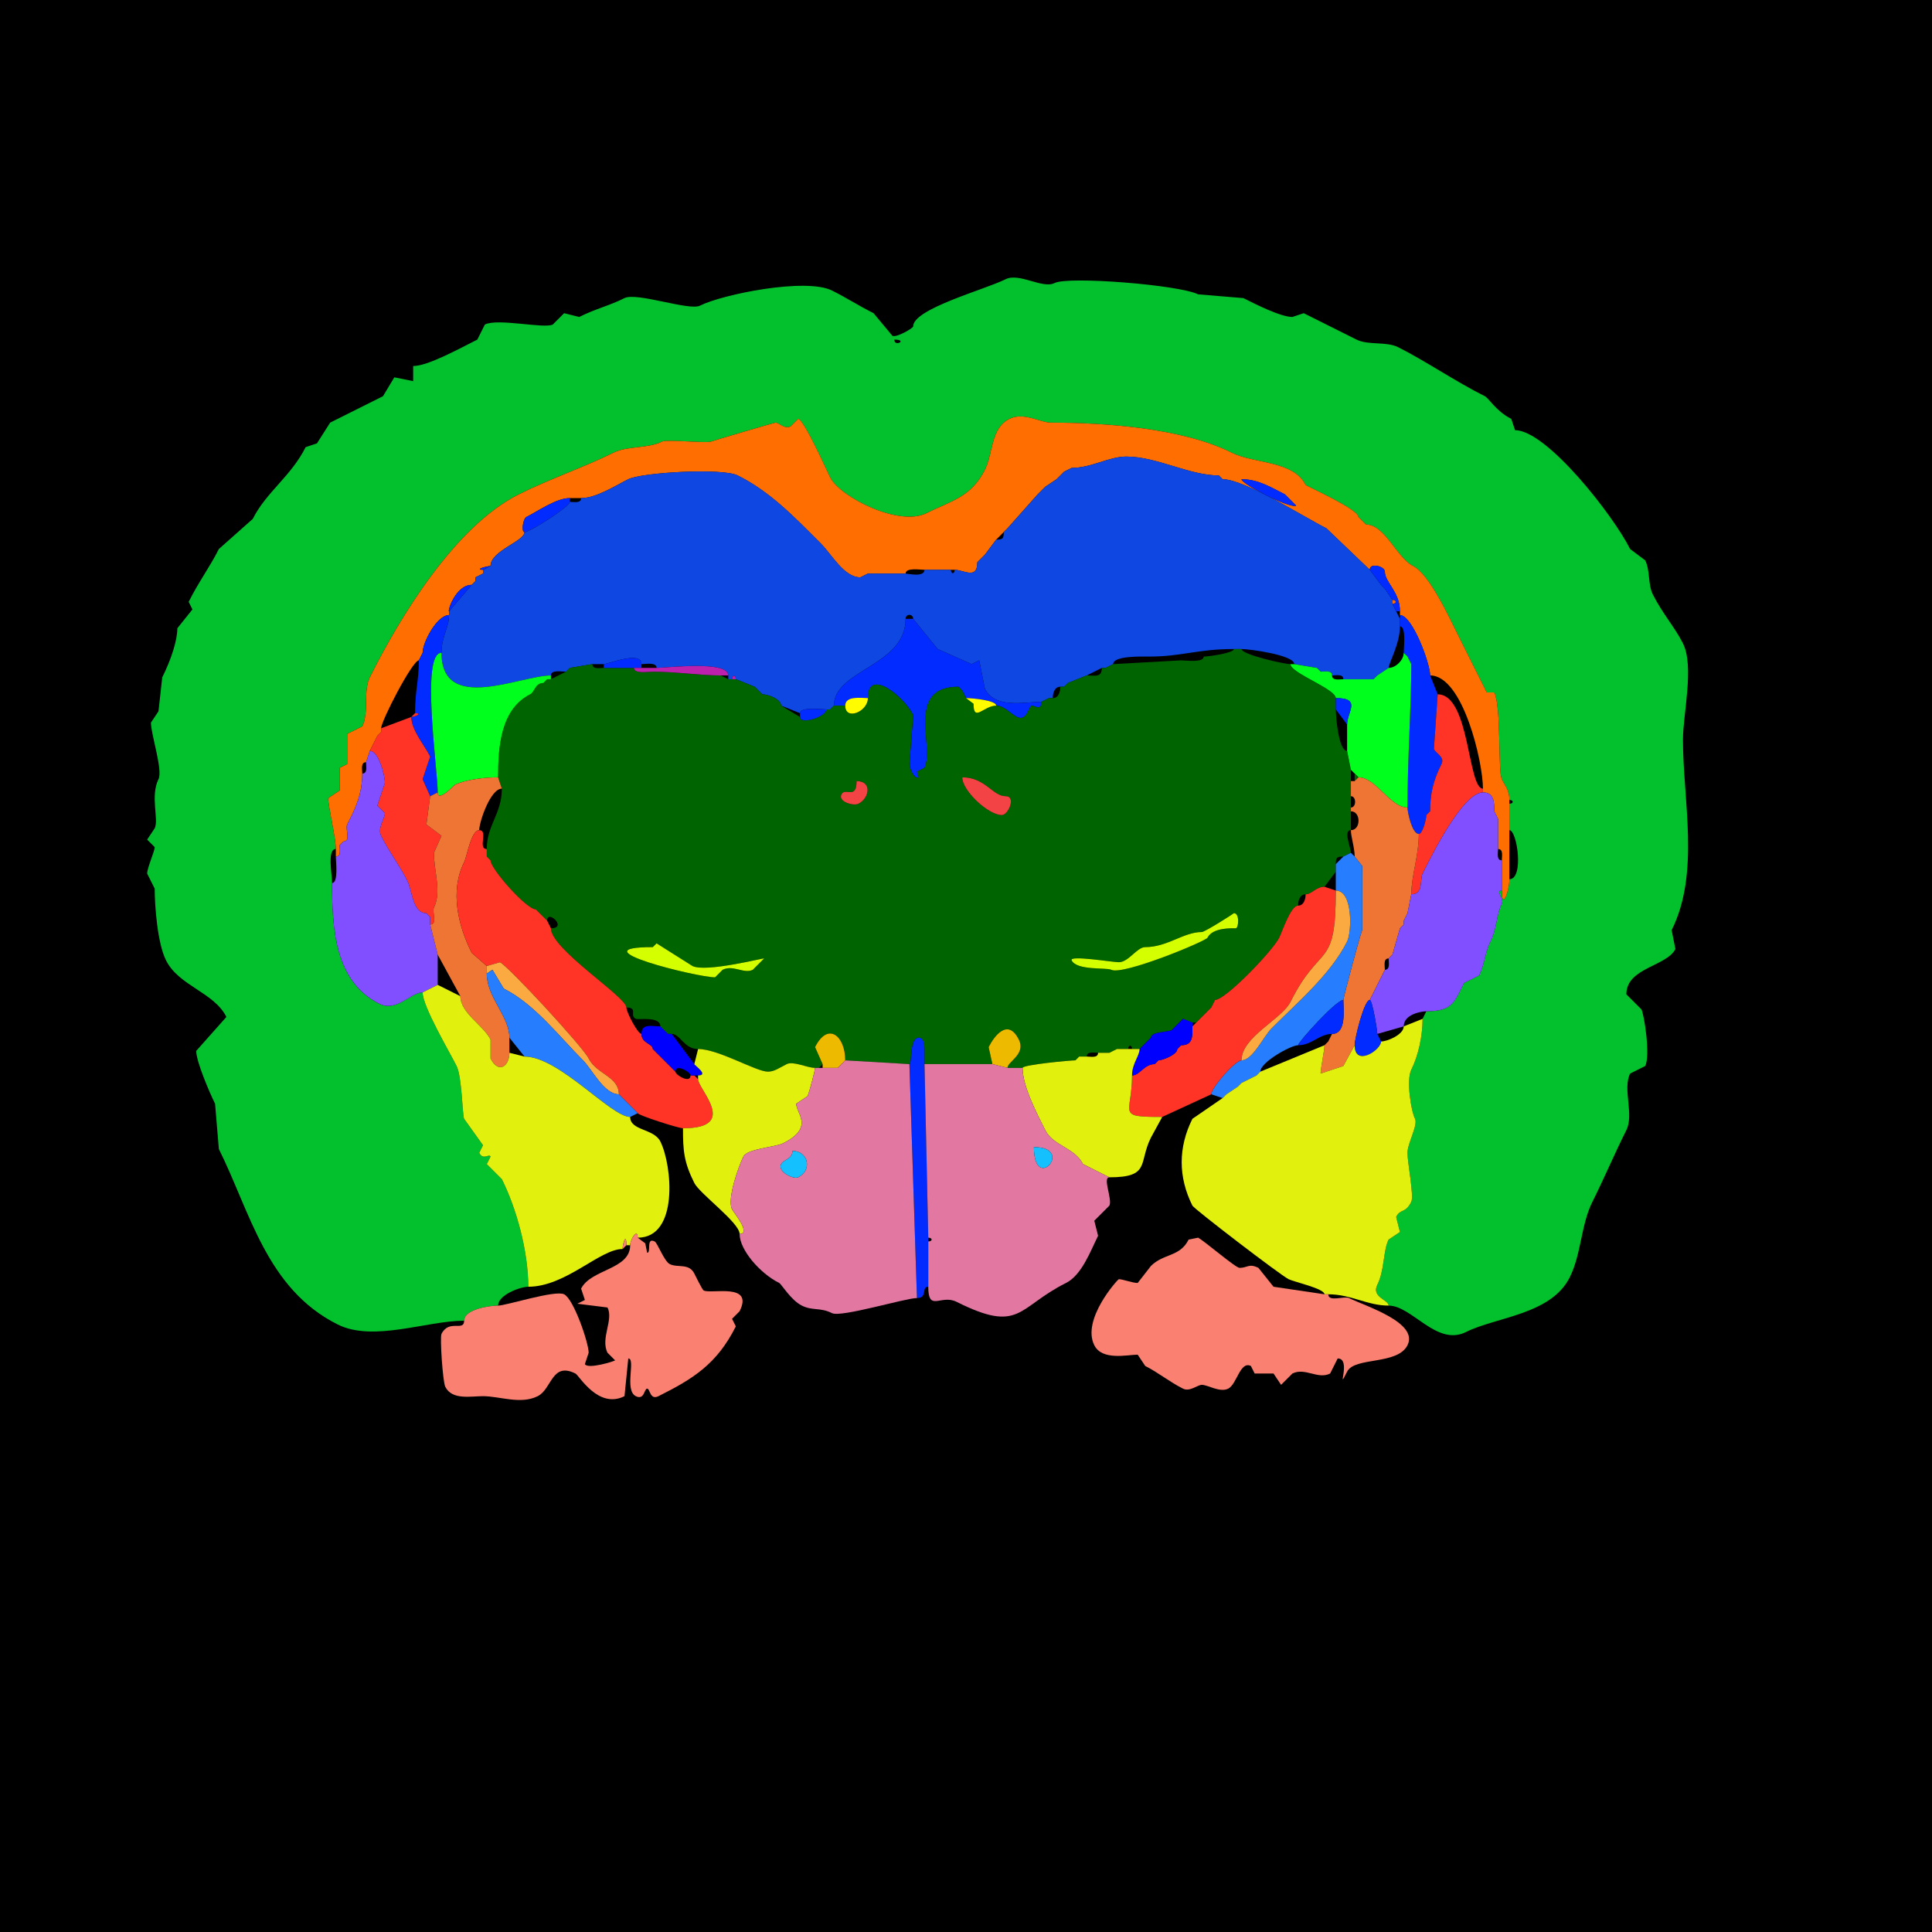 <svg xmlns="http://www.w3.org/2000/svg" xmlns:xlink="http://www.w3.org/1999/xlink" height="512" width="512">
<g>
<rect width="512" height="512" fill="#000000"  stroke-width="0" /> 
<path  fill-rule="evenodd" fill="#03C12D" stroke-width="0" stroke="#03C12D" d = " M237 90 C237,92.091 240.746,90 237,90  M368 346 C374.223,346 380.733,356.883 388.5,353 396.499,349.001 411.044,348.411 416,338.5 419.072,332.357 418.959,324.582 422,318.5 425.145,312.211 427.817,305.866 431,299.5 433.087,295.325 429.953,288.594 432,284.5 L436,282.5 C437.394,279.713 435.761,269.023 435,267.5 L431,263.5 C431,256.452 441.694,256.112 444,251.5 L443,246.5 C450.558,231.384 446,212.139 446,196 446,189.314 449.055,176.609 446,170.5 443.897,166.294 440.505,162.51 438,157.5 436.724,154.947 437.308,151.116 436,148.5 L432,145.5 C427.516,136.531 409.883,114 401.5,114 L400.5,111 C396.51,109.005 394.561,105.53 393.5,105 385.763,101.131 377.542,95.521 370.5,92 367.371,90.436 362.575,91.538 359.5,90 354.729,87.615 350.25,85.375 345.5,83 L342.5,84 C339.332,84 332.49,80.495 329.5,79 L317.5,78 C312.474,75.487 283.191,73.154 279.5,75 276.254,76.623 270.119,72.19 266.5,74 260.972,76.764 242,81.833 242,86.5 242,86.978 237.565,89.532 236.5,89 L231.5,83 C227.793,81.147 224.259,78.879 220.5,77 213.572,73.536 191.537,77.981 185.5,81 182.647,82.427 168.727,77.386 165.5,79 161.34,81.08 157.941,81.779 153.5,84 L149.5,83 L146.5,86 C144.165,87.167 131.944,84.278 128.5,86 L126.5,90 C121.607,92.446 113.397,97 109.5,97 L109.5,101 L104.5,100 L101.5,105 C96.303,107.598 91.718,109.891 87.5,112 L84,117.5 L81,118.5 C77.145,126.21 70.53,130.44 67,137.5 L58,145.5 C55.605,150.289 52.696,154.107 50,159.5 L51,161.5 L47,166.5 C47,169.618 45.453,174.594 43,179.5 L42,188.5 L40,191.5 C40,194.618 43.208,204.084 42,206.5 39.784,210.932 42.136,217.227 41,219.5 L39,222.5 L41,224.5 C41,225.597 39,229.988 39,231.5 L41,235.5 C41,239.954 41.694,249.888 44,254.5 47.401,261.302 56.723,262.946 60,269.5 L52,278.5 C52,281.34 55.598,289.696 57,292.5 L58,304.5 C66.267,321.033 70.576,341.538 89.5,351 98.94,355.72 113.094,350 123,350 123,346.906 129.901,346 132,346 132,343.129 137.947,341 140,341 140,331.682 136.915,320.329 133,312.5 133,312.5 129,308.5 129,308.5 129,308.5 130,306.5 130,306.5 129.572,305.644 128.058,307.616 127,305.5 127,305.5 128,303.5 128,303.5 128,303.5 123,296.5 123,296.5 122.526,295.552 122.443,285.387 121,282.5 119.081,278.662 112,266.707 112,263 108.828,263 105.127,268.313 100.5,266 88.678,260.089 88,246.067 88,234 88,231.675 86.633,225 89,225 89,221.963 86.669,212.161 87,211.5 87,211.5 90,209.5 90,209.5 90,209.5 90,203.5 90,203.5 90,203.5 92,202.5 92,202.5 92,202.5 92,194.5 92,194.5 92,194.5 96,192.5 96,192.5 97.832,188.836 96.203,183.093 98,179.5 106.02,163.459 120.582,139.459 137.5,131 145.501,126.999 155.247,123.626 162.5,120 166.342,118.079 171.574,118.963 175.5,117 176.69,116.405 187.467,117.516 188.5,117 188.789,116.855 205.252,112 205.5,112 206.499,112 207.881,113.81 209.5,113 209.5,113 211.5,111 211.5,111 212.995,111 219.163,124.827 220,126.5 222.584,131.668 238.195,139.653 245.5,136 251.87,132.815 257.343,131.814 261,124.5 263.251,119.999 262.482,113.509 267.5,111 271.262,109.119 275.691,112 278.5,112 292.966,112 313.409,113.454 326.5,120 332.285,122.892 342.768,122.036 346,128.5 346.137,128.775 360,134.912 360,137 360,137 362,139 362,139 367.025,139 370.2,147.85 374.5,150 378.877,152.189 384.161,163.821 387,169.5 389.631,174.761 391.489,178.478 394,183.5 394,183.5 396,183.5 396,183.5 397.901,187.301 396.942,204.384 398,206.5 399.042,208.584 400,209.408 400,212 401.186,212 401.186,213 400,213 400,213 400,220 400,220 402.071,220 403.933,233 400,233 400,236.267 398,241.408 398,236 396.12,236 398.711,238.079 398,239.5 396.526,242.449 396.768,245.964 395,249.5 393.543,252.415 393.419,255.662 392,258.5 392,258.5 388,260.5 388,260.5 385.428,265.644 384.875,268 378,268 378,268 377,270 377,270 377,274.511 375.893,279.715 374,283.5 372.661,286.179 373.895,294.29 375,296.5 375.825,298.151 373,302.988 373,305.5 373,308.197 374.759,316.983 374,318.5 372.406,321.689 371.138,320.223 370,322.5 370,322.5 371,326.5 371,326.5 371,326.5 368,328.5 368,328.5 366.509,331.483 366.961,336.578 365,340.5 363.366,343.769 368,344.457 368,346  Z"/>

<path  fill-rule="evenodd" fill="#FF6E00" stroke-width="0" stroke="#FF6E00" d = " M329 127 C329,128.23 341.814,134.843 343.5,134 L340.5,131 C336.811,129.156 333.482,127 329,127  M400 233 C400,236.267 398,241.408 398,236 398,236 398,228 398,228 398,226.952 398.473,225 397,225 397,225 397,217 397,217 397,217 396,215 396,215 396,212.629 395.983,210 393,210 393,210 393,209 393,209 393,201.948 387.713,179 379,179 379,175.751 374.258,163 371,163 371,163 371,162 371,162 371,156.808 367,154.325 367,151.5 367,150.059 363,149.019 363,151 363,151 351.5,140 351.5,140 345.667,137.084 329.835,127 324,127 324,127 323,126 323,126 315.14,126 306.594,121 298.5,121 293.843,121 289.271,124 284,124 284,124 282,125 282,125 282,125 281,126 281,126 281,126 280,127 280,127 280,127 277,129 277,129 277,129 276,130 276,130 276,130 275,131 275,131 275,131 267,140 267,140 267,140 266,141 266,141 266,141 264,143 264,143 264,143 261,147 261,147 261,147 260,148 260,148 260,148 259,149 259,149 259,153.723 255.386,151 253,151 253,151 252,151 252,151 252,151 245,151 245,151 243.765,151 240,150.357 240,152 240,152 230,152 230,152 230,152 228,153 228,153 223.676,153 220.471,146.971 217.5,144 210.473,136.973 204.158,130.329 195.5,126 191.398,123.949 170.097,125.202 166.5,127 163.057,128.721 157.99,132 154,132 154,132 151,132 151,132 147.409,132 142.58,135.46 139.5,137 138.601,137.449 138.085,141 139,141 139,143.451 130,145.954 130,150 128.987,150 125.592,151 128,151 128,151 128,152 128,152 128,152 126,153 126,153 126,153 126,154 126,154 126,154 125,155 125,155 120.765,155 118.545,162 119,162 119,162 119,163 119,163 115.807,163 112,170.199 112,173 112,173 111,175 111,175 109.294,175 101,191.085 101,193 101,193 101,194 101,194 101,194 100,195 100,195 100,195 98,199 98,199 98,199 97,202 97,202 95.527,202 96,203.952 96,205 96,210.957 93.674,215.152 92,218.5 91.426,219.647 93.064,223 91,223 91,223 90,224 90,224 90,225.048 90.473,227 89,227 89,227 89,225 89,225 89,221.963 86.669,212.161 87,211.5 87,211.5 90,209.5 90,209.5 90,209.5 90,203.5 90,203.5 90,203.5 92,202.5 92,202.5 92,202.5 92,194.5 92,194.5 92,194.5 96,192.5 96,192.5 97.832,188.836 96.203,183.093 98,179.5 106.02,163.459 120.582,139.459 137.5,131 145.501,126.999 155.247,123.626 162.5,120 166.342,118.079 171.574,118.963 175.5,117 176.69,116.405 187.467,117.516 188.5,117 188.789,116.855 205.252,112 205.5,112 206.499,112 207.881,113.81 209.5,113 209.5,113 211.5,111 211.5,111 212.995,111 219.163,124.827 220,126.5 222.584,131.668 238.195,139.653 245.5,136 251.87,132.815 257.343,131.814 261,124.5 263.251,119.999 262.482,113.509 267.5,111 271.262,109.119 275.691,112 278.5,112 292.966,112 313.409,113.454 326.5,120 332.285,122.892 342.768,122.036 346,128.5 346.137,128.775 360,134.912 360,137 360,137 362,139 362,139 367.025,139 370.2,147.85 374.5,150 378.877,152.189 384.161,163.821 387,169.5 389.631,174.761 391.489,178.478 394,183.5 394,183.5 396,183.5 396,183.5 397.901,187.301 396.942,204.384 398,206.5 399.042,208.584 400,209.408 400,212 400,212 400,213 400,213 400,213 400,220 400,220 400,220 400,233 400,233  Z"/>

<path  fill="#0E47E2" stroke-width="0" stroke="#0E47E2" d = " M219 188 L220,188 C220,188 221,187 221,187 221,177.477 240,176.527 240,164 240,162.601 242,162.601 242,164 242,164 248.5,172 248.5,172 248.5,172 257.5,176 257.5,176 257.5,176 259.5,175 259.5,175 259.5,175 261,182.5 261,182.5 263.715,187.929 271.389,186 276,186 276,186 278,185 278,185 278,185 279,185 279,185 279,183.762 279.423,182 281,182 281,182 282,182 282,182 282,182 283,181 283,181 283,181 288,179 288,179 288,179 292,177 292,177 292,177 293,177 293,177 293,177 295,176 295,176 295,173.747 302.512,174 304.5,174 313.3,174 317.232,172 327,172 327,172 329,172 329,172 331.121,172 343,173.59 343,176 343,176 349,177 349,177 349,177 350,178 350,178 351.048,178 353,177.527 353,179 354.048,179 356,178.527 356,180 356,180 364,180 364,180 364,180 365,179 365,179 365,179 368,177 368,177 368,175.818 371,170.611 371,166 371,166 371,164 371,164 371,164 370,162 370,162 370,162 369,160 369,160 369,160 369,159 369,159 369,159 367,156 367,156 367,156 366,155 366,155 366,155 363,151 363,151 363,151 351.5,140 351.5,140 345.667,137.084 329.835,127 324,127 324,127 323,126 323,126 315.14,126 306.594,121 298.5,121 293.843,121 289.271,124 284,124 284,124 282,125 282,125 282,125 281,126 281,126 281,126 280,127 280,127 280,127 277,129 277,129 277,129 276,130 276,130 276,130 275,131 275,131 275,131 267,140 267,140 267,140 266,141 266,141 266,142.747 265.747,143 264,143 264,143 261,147 261,147 261,147 260,148 260,148 260,148 259,149 259,149 259,153.723 255.386,151 253,151 253,152.186 252,152.186 252,151 252,151 245,151 245,151 245,153.079 240.53,152 240,152 240,152 230,152 230,152 230,152 228,153 228,153 223.676,153 220.471,146.971 217.5,144 210.473,136.973 204.158,130.329 195.5,126 191.398,123.949 170.097,125.202 166.5,127 163.057,128.721 157.99,132 154,132 154,133.473 152.048,133 151,133 151,134.215 140.513,141 139,141 139,143.451 130,145.954 130,150 130,150 128,151 128,151 128,151 128,152 128,152 128,152 126,153 126,153 126,153 126,154 126,154 126,154 125,155 125,155 125,155 119,162 119,162 119,162 119,163 119,163 119,166.421 117,168.573 117,173 117,189.195 137.888,179 146,179 146,177.421 148.855,178 150,178 150,178 151,177 151,177 151,177 157,176 157,176 157,176 160,176 160,176 161.136,176 170,172.346 170,176 171.145,176 174,175.421 174,177 176.485,177 193,174.953 193,179 193,179 193,180 193,180 193,180 194,180 194,180 194,178.814 195,178.814 195,180 195,180 200,182 200,182 200,182 202,184 202,184 203.717,184 207,185.379 207,187 207,187 212,189 212,189 212,187.286 217.594,188 219,188  Z"/>

<path  fill="#022CFF" stroke-width="0" stroke="#022CFF" d = " M329 127 C329,128.23 341.814,134.843 343.5,134 L340.5,131 C336.811,129.156 333.482,127 329,127  Z"/>

<path  fill="#022CFF" stroke-width="0" stroke="#022CFF" d = " M151 133 C151,134.215 140.513,141 139,141 138.085,141 138.601,137.449 139.5,137 142.58,135.46 147.409,132 151,132 151,132 151,133 151,133  Z"/>

<path  fill="#022CFF" stroke-width="0" stroke="#022CFF" d = " M130 150 C128.987,150 125.592,151 128,151 128,151 130,150 130,150  Z"/>

<path  fill="#022CFF" stroke-width="0" stroke="#022CFF" d = " M370 162 L371,162 C371,156.808 367,154.325 367,151.5 367,150.059 363,149.019 363,151 363,151 366,155 366,155 366,155 367,156 367,156 367,156 369,159 369,159 370.186,159 370.186,160 369,160 369,160 370,162 370,162  Z"/>

<path  fill="#022CFF" stroke-width="0" stroke="#022CFF" d = " M128 152 L126,153 C126,153 128,152 128,152  Z"/>

<path  fill="#022CFF" stroke-width="0" stroke="#022CFF" d = " M126 154 L125,155 C125,155 126,154 126,154  Z"/>

<path  fill="#022CFF" stroke-width="0" stroke="#022CFF" d = " M125 155 C120.765,155 118.545,162 119,162 119,162 125,155 125,155  Z"/>

<path  fill="#FF6E00" stroke-width="0" stroke="#FF6E00" d = " M366 155 L367,156 C367,156 366,155 366,155  Z"/>

<path  fill="#FF6E00" stroke-width="0" stroke="#FF6E00" d = " M369 159 C370.186,159 370.186,160 369,160 369,160 369,159 369,159  Z"/>

<path  fill="#022CFF" stroke-width="0" stroke="#022CFF" d = " M116 210 L114,211 C114,211 112,206.5 112,206.5 112,206.5 114,200.5 114,200.5 112.5,197.499 109,193.464 109,190 110.058,190 112.029,189 110,189 110,182.891 111,180.503 111,175 111,175 112,173 112,173 112,170.199 115.807,163 119,163 119,166.421 117,168.573 117,173 111.447,173 116,203.842 116,210  Z"/>

<path  fill="#022CFF" stroke-width="0" stroke="#022CFF" d = " M378 216 C378,217.041 377.014,221 376,221 374.197,221 373,215.219 373,214 373,200.608 374,187.787 374,176 374,176 373,174 373,174 373,174 372,173 372,173 372,171.594 372.714,166 371,166 371,166 371,164 371,164 371,164 371,163 371,163 374.258,163 379,175.751 379,179 379,179 381,184 381,184 381,184 380,198.5 380,198.5 380.642,199.783 382.953,200.595 382,202.5 379.722,207.056 379,210.558 379,215 379,215 378,216 378,216  Z"/>

<path  fill="#022CFF" stroke-width="0" stroke="#022CFF" d = " M221 187 C222.333,187 222.667,187 224,187 224,184.302 228.255,185 230,185 230,176.847 239.489,184.478 242,189.5 242,189.5 241,202.5 241,202.5 241,203.407 242.169,206.665 243.5,206 243.5,206 243,204.5 243,204.5 243,204.5 245,203.5 245,203.5 247.778,197.944 239.852,182 254,182 254,182 255,183 255,183 255,183 256,185 256,185 257.552,185 264,185.566 264,187 266.097,187 267.71,189.105 269.5,190 272.21,191.355 272.594,187 273.5,187 274.12,187 276,188.505 276,186 271.389,186 263.715,187.929 261,182.5 261,182.5 259.5,175 259.5,175 259.5,175 257.5,176 257.5,176 257.5,176 248.5,172 248.5,172 248.5,172 242,164 242,164 242,164 240,164 240,164 240,176.527 221,177.477 221,187  Z"/>

<path  fill-rule="evenodd" fill="#006400" stroke-width="0" stroke="#006400" d = " M327 242 C327,242.098 319.285,247 318.5,247 313.659,247 309.393,251 303.5,251 301.289,251 299.093,255 296.5,255 294.79,255 283.283,253.067 284,254.5 285.38,257.261 293.212,256.356 294.5,257 297.583,258.542 319.531,249.439 320,248.5 321.36,245.78 326.387,246 327.5,246 328.23,246 328.589,242 327,242  M227 207 C227,212.058 223.96,208.58 223,210.5 222.003,212.494 226.193,213.653 227.5,213 230.368,211.566 231.239,207 227,207  M255 206 C255,209.531 261.893,216 265.5,216 267.209,216 269.38,211 266.5,211 263.056,211 261.108,206 255,206  M267 283 L271,283 C271,282.182 283.593,281 285,281 285,281 286,280 286,280 286,280 288,280 288,280 288,278.527 289.952,279 291,279 291,279 294,279 294,279 294,279 296,278 296,278 296,278 299,278 299,278 299,276.814 300,276.814 300,278 300,278 302,278 302,278 302,278 304,276 304,276 304,276 305,275 305,275 305,273.41 309.386,273.557 310.5,273 310.5,273 313.5,270 313.5,270 313.5,270 316,271 316,271 316,271 317,271 317,271 317,271 318,270 318,270 318,270 319,269 319,269 319,269 321,267 321,267 321,267 322,265 322,265 324.746,265 337.226,252.048 339,248.5 339.756,246.988 342.037,240 344,240 344,238.762 344.423,237 346,237 347.624,237 348.75,235 351,235 351,235 354,231 354,231 354,231 354,229 354,229 354,227.253 354.253,227 356,227 356,227 358,226 358,226 358,224.643 355.888,220 358,220 358,220 358,215 358,215 358,215 358,214 358,214 358,214 358,211 358,211 358,211 358,207 358,207 358,207 358,204 358,204 358,204 357,199 357,199 354.689,199 354,189.748 354,188 354,188 354,185 354,185 354,182.567 342,178.346 342,176 340.185,176 329,173.427 329,172 329,172 327,172 327,172 327,173.059 320.257,174 319,174 319,175.684 314.321,175 313,175 313,175 295,176 295,176 295,176 293,177 293,177 293,177 292,177 292,177 292,179.641 290.177,179 288,179 288,179 283,181 283,181 283,181 282,182 282,182 282,182 281,182 281,182 281,183.238 280.577,185 279,185 279,185 278,185 278,185 278,185 276,186 276,186 276,188.505 274.12,187 273.5,187 272.594,187 272.21,191.355 269.5,190 267.71,189.105 266.097,187 264,187 260.696,187 258,191.555 258,186.5 258,186.5 256,185 256,185 256,185 255,183 255,183 255,183 254,182 254,182 239.852,182 247.778,197.944 245,203.5 245,203.5 243,204.5 243,204.5 243,204.5 243.5,206 243.5,206 242.169,206.665 241,203.407 241,202.5 241,202.5 242,189.5 242,189.5 239.489,184.478 230,176.847 230,185 230,188.621 224,191.063 224,187 222.667,187 222.333,187 221,187 221,187 220,188 220,188 220,188 219,188 219,188 219,189.969 212,192.186 212,190 212,190 207,187 207,187 207,185.379 203.717,184 202,184 202,184 200,182 200,182 200,182 195,180 195,180 195,180 194,180 194,180 194,180 193,180 193,180 193,180 191,179 191,179 185.639,179 178.996,178 173,178 171.765,178 168,178.643 168,177 168,177 160,177 160,177 158.952,177 157,177.473 157,176 157,176 151,177 151,177 151,177 150,178 150,178 150,178 146,180 146,180 146,180 145,180 145,180 145,180 144,181 144,181 141.776,181 141.728,183.386 140.5,184 132.616,187.942 132,198.113 132,206 132,206 133,209 133,209 133,215.622 129,218.699 129,225 129,225 129,227 129,227 129,227 130,228 130,228 130,230.246 139.53,241 142,241 142,241 143,242 143,242 143,242 145,244 145,244 145,240.843 150.562,246 146,246 146,251.557 166,264.155 166,267 169.207,267 166.688,269.094 168.5,270 169.172,270.336 175,269.219 175,272 175,272 176,273 176,273 176,273 177,274 177,274 177,274 178,274 178,274 180.318,274 181.26,278 185,278 190.391,278 200.352,284 203.5,284 205.205,284 206.43,283.035 208.5,282 210.248,281.126 213.886,283 216,283 216,283 217,283 217,283 217,283 218,282 218,282 218,282 216,277.5 216,277.5 219.42,270.659 224,274.532 224,281 224,281 241,282 241,282 241.766,282 240.911,275 243.5,275 245.189,275 245,278.011 245,279 245,279 245,282 245,282 251.315,282 256.16,282 263,282 263,282 262,277.5 262,277.5 263.413,274.674 267.068,269.636 270,275.5 271.954,279.408 267,281.324 267,283  M174 250 L183.5,256 C187.042,257.771 202.222,253.861 202.5,254 L199.5,257 C197.15,258.175 194.297,255.602 191.5,257 L189.5,259 C184.701,259 152.434,251 173,251 173,251 174,250 174,250  Z"/>

<path  fill="#00FF1D" stroke-width="0" stroke="#00FF1D" d = " M132 206 C128.623,206 123.35,206.575 120.5,208 120.348,208.076 116,212.739 116,210 116,203.842 111.447,173 117,173 117,189.195 137.888,179 146,179 146,179 146,180 146,180 146,180 145,180 145,180 145,180 144,181 144,181 141.776,181 141.728,183.386 140.5,184 132.616,187.942 132,198.113 132,206  Z"/>

<path  fill="#00FF1D" stroke-width="0" stroke="#00FF1D" d = " M360 206 C364.679,206 368.397,214 373,214 373,200.608 374,187.787 374,176 374,176 373,174 373,174 373,174 372,173 372,173 372,174.896 369.923,177 368,177 368,177 365,179 365,179 365,179 364,180 364,180 364,180 356,180 356,180 354.952,180 353,180.473 353,179 353,177.527 351.048,178 350,178 350,178 349,177 349,177 349,177 343,176 343,176 343,176 342,176 342,176 342,178.346 354,182.567 354,185 360.9,185 357,188.639 357,192 357,194.296 357,196.877 357,199 357,199 358,204 358,204 358,204 359,205 359,205 359,205 360,206 360,206  Z"/>

<path  fill="#022CFF" stroke-width="0" stroke="#022CFF" d = " M168 177 L170,177 C170,177 170,176 170,176 170,172.346 161.136,176 160,176 160,176 160,177 160,177 160,177 168,177 168,177  Z"/>

<path  fill="#BC20AD" stroke-width="0" stroke="#BC20AD" d = " M191 179 L193,179 C193,174.953 176.485,177 174,177 174,177 170,177 170,177 170,177 168,177 168,177 168,178.643 171.765,178 173,178 178.996,178 185.639,179 191,179  Z"/>

<path  fill="#BC20AD" stroke-width="0" stroke="#BC20AD" d = " M194 180 L195,180 C195,178.814 194,178.814 194,180  Z"/>

<path  fill="#FFFC00" stroke-width="0" stroke="#FFFC00" d = " M254 182 L255,183 C255,183 254,182 254,182  Z"/>

<path  fill="#FF3427" stroke-width="0" stroke="#FF3427" d = " M376 221 C376,226.74 374,232.217 374,237 377.327,237 376.205,233.089 377,231.5 379.341,226.818 387.635,210 393,210 393,210 393,209 393,209 388.929,209 389.558,184 381,184 381,184 380,198.5 380,198.5 380.642,199.783 382.953,200.595 382,202.5 379.722,207.056 379,210.558 379,215 379,215 378,216 378,216 378,217.041 377.014,221 376,221  Z"/>

<path  fill="#FFFC00" stroke-width="0" stroke="#FFFC00" d = " M230 185 C228.255,185 224,184.302 224,187 224,191.063 230,188.621 230,185  Z"/>

<path  fill="#FFFC00" stroke-width="0" stroke="#FFFC00" d = " M256 185 C257.552,185 264,185.566 264,187 260.696,187 258,191.555 258,186.5 258,186.5 256,185 256,185  Z"/>

<path  fill="#022CFF" stroke-width="0" stroke="#022CFF" d = " M354 188 L357,192 C357,188.639 360.9,185 354,185 354,185 354,188 354,188  Z"/>

<path  fill="#022CFF" stroke-width="0" stroke="#022CFF" d = " M221 187 L220,188 C220,188 221,187 221,187  Z"/>

<path  fill="#022CFF" stroke-width="0" stroke="#022CFF" d = " M212 189 L212,190 C212,192.186 219,189.969 219,188 217.594,188 212,187.286 212,189  Z"/>

<path  fill="#FF3427" stroke-width="0" stroke="#FF3427" d = " M110 189 C112.029,189 110.058,190 109,190 109,190 110,189 110,189  Z"/>

<path  fill="#FF3427" stroke-width="0" stroke="#FF3427" d = " M114 243 L114,245 C116.064,245 114.426,241.647 115,240.5 117.07,236.36 115,230.971 115,226 115,226 117,221.5 117,221.5 117,221.5 113,218.5 113,218.5 113,218.5 114,211 114,211 114,211 112,206.5 112,206.5 112,206.5 114,200.5 114,200.5 112.5,197.499 109,193.464 109,190 109,190 101,193 101,193 101,193 101,194 101,194 101,194 100,195 100,195 100,195 98,199 98,199 100.32,199 102,205.296 102,207.5 102,207.5 100,213.5 100,213.5 100,213.5 102,215.5 102,215.5 102,216.888 99.986,219.472 101,221.5 103.13,225.759 105.944,229.389 108,233.5 109.25,236 109.336,242 113,242 113,242 114,243 114,243  Z"/>

<path  fill="#814FFF" stroke-width="0" stroke="#814FFF" d = " M116 261 L112,263 C108.828,263 105.127,268.313 100.5,266 88.678,260.089 88,246.067 88,234 89.714,234 89,228.406 89,227 90.473,227 90,225.048 90,224 90,224 91,223 91,223 93.064,223 91.426,219.647 92,218.5 93.674,215.152 96,210.957 96,205 97.473,205 97,203.048 97,202 97,202 98,199 98,199 100.32,199 102,205.296 102,207.5 102,207.5 100,213.5 100,213.5 100,213.5 102,215.5 102,215.5 102,216.888 99.986,219.472 101,221.5 103.13,225.759 105.944,229.389 108,233.5 109.25,236 109.336,242 113,242 113,242 114,243 114,243 114,243 114,245 114,245 114,245 116,253 116,253 116,253 116,261 116,261  Z"/>

<path  fill="#006400" stroke-width="0" stroke="#006400" d = " M360 206 L359,207 C359,207 359,205 359,205 359,205 360,206 360,206  Z"/>

<path  fill="#EE7533" stroke-width="0" stroke="#EE7533" d = " M135 275 L135,279 C135,282.638 132.066,284.631 130,280.5 130,280.5 130,275.5 130,275.5 128.095,271.691 122,268.444 122,264 122,264 116,253 116,253 116,253 114,245 114,245 116.064,245 114.426,241.647 115,240.5 117.07,236.36 115,230.971 115,226 115,226 117,221.5 117,221.5 117,221.5 113,218.5 113,218.5 113,218.5 114,211 114,211 114,211 116,210 116,210 116,212.739 120.348,208.076 120.5,208 123.35,206.575 128.623,206 132,206 132,206 133,209 133,209 129.978,209 127,217.802 127,220 124.845,220 123.767,226.965 123,228.5 119.146,236.207 121.448,245.397 125,252.5 125,252.5 129,256 129,256 129,256 129,258 129,258 129,264.359 135,269.263 135,275  Z"/>

<path  fill="#F44345" stroke-width="0" stroke="#F44345" d = " M255 206 C255,209.531 261.893,216 265.5,216 267.209,216 269.38,211 266.5,211 263.056,211 261.108,206 255,206  Z"/>

<path  fill="#EE7533" stroke-width="0" stroke="#EE7533" d = " M351 277 C351,278.414 349.792,284.084 350,284.5 L356,282.5 L359,277 C359,275.163 361.519,265 363,265 363,265 365,261 365,261 365,261 366,259 366,259 366,259 367,257 367,257 367,255.952 366.527,254 368,254 368,254 369,253 369,253 369,253 371,246 371,246 371,246 372,245 372,245 372,245 372,244 372,244 372,244 373,242 373,242 373,242 374,237 374,237 374,232.217 376,226.74 376,221 374.197,221 373,215.219 373,214 368.397,214 364.679,206 360,206 360,206 359,207 359,207 359,207 358,207 358,207 358,207 358,211 358,211 359.486,211 359.486,214 358,214 358,214 358,215 358,215 360.695,215 360.695,220 358,220 358,221.819 359,224.591 359,227 359,227 361,229.5 361,229.5 361,229.5 361,246.5 361,246.5 360.454,247.593 356,264.439 356,265 356,267.444 356.913,274 353,274 353,274 352,276 352,276 352,276 351,277 351,277  Z"/>

<path  fill="#F44345" stroke-width="0" stroke="#F44345" d = " M227 207 C227,212.058 223.96,208.58 223,210.5 222.003,212.494 226.193,213.653 227.5,213 230.368,211.566 231.239,207 227,207  Z"/>

<path  fill="#814FFF" stroke-width="0" stroke="#814FFF" d = " M372 272 L365,274 C365,273.108 363.695,265 363,265 363,265 365,261 365,261 365,261 366,259 366,259 366,259 367,257 367,257 368.473,257 368,255.048 368,254 368,254 369,253 369,253 369,253 371,246 371,246 371,246 372,245 372,245 372,245 372,244 372,244 372,244 373,242 373,242 373,242 374,237 374,237 377.327,237 376.205,233.089 377,231.5 379.341,226.818 387.635,210 393,210 395.983,210 396,212.629 396,215 396,215 397,217 397,217 397,217 397,225 397,225 397,226.048 396.527,228 398,228 398,228 398,236 398,236 396.12,236 398.711,238.079 398,239.5 396.526,242.449 396.768,245.964 395,249.5 393.543,252.415 393.419,255.662 392,258.5 392,258.5 388,260.5 388,260.5 385.428,265.644 384.875,268 378,268 376.83,268 372,268.728 372,272  Z"/>

<path  fill="#FF3427" stroke-width="0" stroke="#FF3427" d = " M169 295 C169,295.526 179.781,299 181,299 196.011,299 185,288.648 185,286 185,286 184,285 184,285 184,285 183,285 183,285 183,287.246 179,284.914 179,284 179,284 174,279 174,279 174,279 173,278 173,278 173,276.543 170,276.54 170,274 169.006,274 166,268.243 166,267 166,264.155 146,251.557 146,246 146,246 145,244 145,244 145,244 143,242 143,242 143,242 142,241 142,241 139.53,241 130,230.246 130,228 130,228 129,227 129,227 129,227 129,225 129,225 126.504,225 129.496,220 127,220 124.845,220 123.767,226.965 123,228.5 119.146,236.207 121.448,245.397 125,252.5 125,252.5 129,256 129,256 129,256 132.5,255 132.5,255 134.848,256.174 154.451,277.403 156,280.5 158.102,284.703 164,285.247 164,290 164,290 169,295 169,295  Z"/>

<path  fill="#267EFF" stroke-width="0" stroke="#267EFF" d = " M325 290 L324,291 C324,291 321,290 321,290 321,288.246 327.331,281 329,281 331.981,281 334.791,274.709 337,272.5 343.941,265.559 352.692,258.117 357,249.5 358.24,247.02 358.581,236 354,236 354,236 354,231 354,231 354,231 354,229 354,229 354,229 356,227 356,227 356,227 358,226 358,226 358,226 359,227 359,227 359,227 361,229.5 361,229.5 361,229.5 361,246.5 361,246.5 360.454,247.593 356,264.439 356,265 354.068,265 344,276.203 344,277 342.105,277 334,281.48 334,284 334,284 333,285 333,285 333,285 329,287 329,287 329,287 328,288 328,288 328,288 325,290 325,290  Z"/>

<path  fill="#FF3427" stroke-width="0" stroke="#FF3427" d = " M321 290 L308,296 C295.628,296 300,295.344 300,285 302.079,285 303.187,282 306,282 306,282 307,281 307,281 308.076,281 312,279.477 312,278 312,278 313,277 313,277 316.236,277 316,274.565 316,272 316,272 317,271 317,271 317,271 318,270 318,270 318,270 319,269 319,269 319,269 321,267 321,267 321,267 322,265 322,265 324.746,265 337.226,252.048 339,248.5 339.756,246.988 342.037,240 344,240 345.577,240 346,238.238 346,237 347.624,237 348.75,235 351,235 351,235 354,236 354,236 354,257.362 350.034,249.431 342,265.5 339.7,270.099 329,274.793 329,281 327.331,281 321,288.246 321,290  Z"/>

<path  fill="#FAAA40" stroke-width="0" stroke="#FAAA40" d = " M354 236 C358.581,236 358.24,247.02 357,249.5 352.692,258.117 343.941,265.559 337,272.5 334.791,274.709 331.981,281 329,281 329,274.793 339.7,270.099 342,265.5 350.034,249.431 354,257.362 354,236  Z"/>

<path  fill="#D4FF00" stroke-width="0" stroke="#D4FF00" d = " M327 242 C327,242.098 319.285,247 318.5,247 313.659,247 309.393,251 303.5,251 301.289,251 299.093,255 296.5,255 294.79,255 283.283,253.067 284,254.5 285.38,257.261 293.212,256.356 294.5,257 297.583,258.542 319.531,249.439 320,248.5 321.36,245.78 326.387,246 327.5,246 328.23,246 328.589,242 327,242  Z"/>

<path  fill="#D4FF00" stroke-width="0" stroke="#D4FF00" d = " M174 250 L183.5,256 C187.042,257.771 202.222,253.861 202.5,254 L199.5,257 C197.15,258.175 194.297,255.602 191.5,257 L189.5,259 C184.701,259 152.434,251 173,251 173,251 174,250 174,250  Z"/>

<path  fill="#FAAA40" stroke-width="0" stroke="#FAAA40" d = " M129 258 L130.5,257 L133.5,262 C141.699,266.099 148.266,274.766 154.5,281 156.948,283.448 160.071,290 164,290 164,285.247 158.102,284.703 156,280.5 154.451,277.403 134.848,256.174 132.5,255 132.5,255 129,256 129,256 129,256 129,258 129,258  Z"/>

<path  fill="#267EFF" stroke-width="0" stroke="#267EFF" d = " M169 295 L167,296 C161.905,296 148.172,280 139,280 139,280 135,275 135,275 135,269.263 129,264.359 129,258 129,258 130.5,257 130.5,257 130.5,257 133.5,262 133.5,262 141.699,266.099 148.266,274.766 154.5,281 156.948,283.448 160.071,290 164,290 164,290 169,295 169,295  Z"/>

<path  fill="#E1F00D" stroke-width="0" stroke="#E1F00D" d = " M165 331 C158.962,331 149.962,341 140,341 140,331.682 136.915,320.329 133,312.5 133,312.5 129,308.5 129,308.5 129,308.5 130,306.5 130,306.5 129.572,305.644 128.058,307.616 127,305.5 127,305.5 128,303.5 128,303.5 128,303.5 123,296.5 123,296.5 122.526,295.552 122.443,285.387 121,282.5 119.081,278.662 112,266.707 112,263 112,263 116,261 116,261 116,261 122,264 122,264 122,268.444 128.095,271.691 130,275.5 130,275.5 130,280.5 130,280.5 132.066,284.631 135,282.638 135,279 135,279 139,280 139,280 148.172,280 161.905,296 167,296 167,299.678 173.271,299.042 175,302.5 178.158,308.815 179.914,328 169,328 169,325.362 167,328.333 167,330 167,330 166,330 166,330 166,326.536 165,329.415 165,331  Z"/>

<path  fill="#022CFF" stroke-width="0" stroke="#022CFF" d = " M353 274 C349.609,274 347.647,277 344,277 344,276.203 354.068,265 356,265 356,267.444 356.913,274 353,274  Z"/>

<path  fill="#022CFF" stroke-width="0" stroke="#022CFF" d = " M366 276 C366,278.298 359,282.861 359,277 359,275.163 361.519,265 363,265 363.695,265 365,273.108 365,274 365,274 366,276 366,276  Z"/>

<path  fill="#0000FF" stroke-width="0" stroke="#0000FF" d = " M306 282 C303.187,282 302.079,285 300,285 300,281.838 302,279.834 302,278 302,278 304,276 304,276 304,276 305,275 305,275 305,273.41 309.386,273.557 310.5,273 310.5,273 313.5,270 313.5,270 313.5,270 316,271 316,271 316,271 316,272 316,272 316,274.565 316.236,277 313,277 313,277 312,278 312,278 312,279.477 308.076,281 307,281 307,281 306,282 306,282  Z"/>

<path  fill="#E1F00D" stroke-width="0" stroke="#E1F00D" d = " M352 343 C358.067,343 362.336,346 368,346 368,344.457 363.366,343.769 365,340.5 366.961,336.578 366.509,331.483 368,328.5 368,328.5 371,326.5 371,326.5 371,326.5 370,322.5 370,322.5 371.138,320.223 372.406,321.689 374,318.5 374.759,316.983 373,308.197 373,305.5 373,302.988 375.825,298.151 375,296.5 373.895,294.29 372.661,286.179 374,283.5 375.893,279.715 377,274.511 377,270 377,270 372,272 372,272 372,274.177 367.664,276 366,276 366,278.298 359,282.861 359,277 359,277 356,282.5 356,282.5 356,282.5 350,284.5 350,284.5 349.792,284.084 351,278.414 351,277 351,277 334,284 334,284 334,284 333,285 333,285 333,285 329,287 329,287 329,287 328,288 328,288 328,288 325,290 325,290 325,290 324,291 324,291 324,291 316,296.5 316,296.5 312.215,304.071 312.215,311.929 316,319.5 316.447,320.394 339.258,337.879 341.5,339 342.972,339.736 351,341.483 351,343 351,343 352,343 352,343  Z"/>

<path  fill="#0000FF" stroke-width="0" stroke="#0000FF" d = " M184 285 L185,285 C187.999,285 184,282.264 184,282 184,282 178,274 178,274 178,274 177,274 177,274 177,274 176,273 176,273 176,273 175,272 175,272 172.688,272 170,271.132 170,274 170,276.54 173,276.543 173,278 173,278 174,279 174,279 174,279 179,284 179,284 179,281.754 183,284.086 183,285 183,285 184,285 184,285  Z"/>

<path  fill="#EEBA00" stroke-width="0" stroke="#EEBA00" d = " M218 283 L222,283 C222,283 223,282 223,282 223,282 224,281 224,281 224,274.532 219.42,270.659 216,277.5 216,277.5 218,282 218,282 218,282 218,283 218,283  Z"/>

<path  fill="#EEBA00" stroke-width="0" stroke="#EEBA00" d = " M263 282 L267,283 C267,281.324 271.954,279.408 270,275.5 267.068,269.636 263.413,274.674 262,277.5 262,277.5 263,282 263,282  Z"/>

<path  fill="#022CFF" stroke-width="0" stroke="#022CFF" d = " M246 341 C244.084,341 245.93,344 243,344 243,344 241,282 241,282 241.766,282 240.911,275 243.5,275 245.189,275 245,278.011 245,279 245,279 245,282 245,282 245,282 246,328 246,328 246,328 246,329 246,329 246,329 246,341 246,341  Z"/>

<path  fill="#E1F00D" stroke-width="0" stroke="#E1F00D" d = " M352 276 L351,277 C351,277 352,276 352,276  Z"/>

<path  fill="#E1F00D" stroke-width="0" stroke="#E1F00D" d = " M181 299 C181,304.856 181.201,307.902 184,313.5 185.425,316.35 196,324.027 196,327 199.191,327 194.39,321.28 194,320.5 192.594,317.688 195.842,308.815 197,306.5 198.043,304.415 205.484,304.008 207.5,303 215.922,298.789 211,295.08 211,292.5 211,292.5 214,290.5 214,290.5 214.447,289.606 216,283.601 216,283 213.886,283 210.248,281.126 208.5,282 206.43,283.035 205.205,284 203.5,284 200.352,284 190.391,278 185,278 185,278 184,282 184,282 184,282.264 187.999,285 185,285 185,285 185,286 185,286 185,288.648 196.011,299 181,299  Z"/>

<path  fill="#E1F00D" stroke-width="0" stroke="#E1F00D" d = " M308 296 L305,301.5 C301.677,308.146 304.955,312 294,312 294,312 287,308.5 287,308.5 284.821,304.142 279.084,303.669 277,299.5 274.868,295.235 271,287.934 271,283 271,282.182 283.593,281 285,281 285,281 286,280 286,280 286,280 288,280 288,280 289.048,280 291,280.473 291,279 291,279 294,279 294,279 294,279 296,278 296,278 296,278 299,278 299,278 299,278 300,278 300,278 300,278 302,278 302,278 302,279.834 300,281.838 300,285 300,295.344 295.628,296 308,296  Z"/>

<path  fill-rule="evenodd" fill="#E278A1" stroke-width="0" stroke="#E278A1" d = " M210 305 C210,307.224 207.614,307.272 207,308.5 205.976,310.547 210.319,312.591 211.5,312 215.411,310.045 214.124,305 210,305  M196 327 C196,331.198 201.351,337.426 206.5,340 207.103,340.302 209.57,344.535 212.5,346 215.358,347.429 217.324,346.412 220.5,348 222.894,349.197 239.954,344 243,344 243,344 241,282 241,282 241,282 224,281 224,281 224,281 223,282 223,282 223,282 222,283 222,283 222,283 218,283 218,283 218,283 217,283 217,283 217,283 216,283 216,283 216,283.601 214.447,289.606 214,290.5 214,290.5 211,292.5 211,292.5 211,295.08 215.922,298.789 207.5,303 205.484,304.008 198.043,304.415 197,306.5 195.842,308.815 192.594,317.688 194,320.5 194.39,321.28 199.191,327 196,327  Z"/>

<path  fill="#006400" stroke-width="0" stroke="#006400" d = " M223 282 L222,283 C222,283 223,282 223,282  Z"/>

<path  fill-rule="evenodd" fill="#E278A1" stroke-width="0" stroke="#E278A1" d = " M274 304 C274,316.434 284.989,304 274,304  M246 329 L246,341 C246,347.845 249.339,342.919 253.5,345 270.455,353.477 269.558,346.471 282.5,340 286.713,337.893 289.035,331.429 291,327.5 291,327.5 290,323.5 290,323.5 290,323.5 294,319.5 294,319.5 294.839,317.822 292.117,312 294,312 294,312 287,308.5 287,308.5 284.821,304.142 279.084,303.669 277,299.5 274.868,295.235 271,287.934 271,283 271,283 267,283 267,283 267,283 263,282 263,282 256.16,282 251.315,282 245,282 245,282 246,328 246,328 247.186,328 247.186,329 246,329  Z"/>

<path  fill="#15C0FF" stroke-width="0" stroke="#15C0FF" d = " M274 304 C274,316.434 284.989,304 274,304  Z"/>

<path  fill="#15C0FF" stroke-width="0" stroke="#15C0FF" d = " M210 305 C210,307.224 207.614,307.272 207,308.5 205.976,310.547 210.319,312.591 211.5,312 215.411,310.045 214.124,305 210,305  Z"/>

<path  fill="#FA8072" stroke-width="0" stroke="#FA8072" d = " M132 346 C129.901,346 123,346.906 123,350 123,352.978 118.993,349.514 117,353.5 116.533,354.434 117.349,366.198 118,367.5 119.795,371.09 124.683,370 128,370 132.446,370 137.952,372.274 142.5,370 146.286,368.107 146.185,360.843 152.5,364 153.499,364.499 158.501,373.499 165.5,370 165.5,370 166.5,360 166.5,360 168.556,360 165.372,368.436 168.5,370 170.788,371.144 170.7,368 171.5,368 172.3,368 172.212,371.144 174.5,370 183.596,365.452 189.981,361.538 195,351.5 195,351.5 194,349.5 194,349.5 194,349.5 196,347.5 196,347.5 199.833,339.834 188.507,343.003 186.5,342 186.083,341.791 184.214,337.927 184,337.5 182.591,334.683 179.572,336.036 177.5,335 176.005,334.253 174.231,329.365 173.5,329 171.127,327.813 172.671,332 171.5,332 171.5,332 171,329.5 171,329.5 171,329.5 169,328 169,328 169,325.362 167,328.333 167,330 167,336.491 156.602,336.297 154,341.5 154,341.5 155,344.5 155,344.5 155,344.5 153,345.5 153,345.5 153,345.5 161,346.5 161,346.5 162.658,349.815 159.078,354.655 161,358.5 161,358.5 163,360.5 163,360.5 163,360.704 155.731,362.963 155,361.5 155,361.5 156,358.5 156,358.5 156,355.852 152.045,344.273 149.5,343 147.119,341.81 134.134,346 132,346  Z"/>

<path  fill="#FA8072" stroke-width="0" stroke="#FA8072" d = " M166 330 L165,331 C165,329.415 166,326.536 166,330  Z"/>

<path  fill="#FA8072" stroke-width="0" stroke="#FA8072" d = " M351 343 L352,343 C352,345.144 356.262,343.381 357.5,344 361.721,346.11 376.025,350.451 373,356.5 370.346,361.808 358.985,359.53 357,363.5 353.957,369.585 358.31,360 354.5,360 354.5,360 352.5,364 352.5,364 349.22,365.64 345.856,362.322 342.5,364 342.5,364 339.5,367 339.5,367 339.5,367 337.5,364 337.5,364 337.5,364 332.5,364 332.5,364 332.5,364 331.5,362 331.5,362 328.644,360.572 327.783,366.858 325.5,368 323.268,369.116 320.103,367 318.5,367 317.316,367 315.325,368.913 313.5,368 309.926,366.213 306.894,363.697 303.5,362 303.5,362 301.5,359 301.5,359 298.816,359 292.087,360.673 290,356.5 286.574,349.649 296.246,339 296.5,339 297.576,339 300.094,340 301.5,340 301.5,340 305,335.5 305,335.5 308.375,332.125 312.68,333.141 315,328.5 315,328.5 317.5,328 317.5,328 319.119,328.809 327.434,336 328.5,336 330.57,336 330.979,334.74 333.5,336 333.5,336 337.5,341 337.5,341 337.5,341 351,343 351,343  Z"/>

</g>
</svg>
